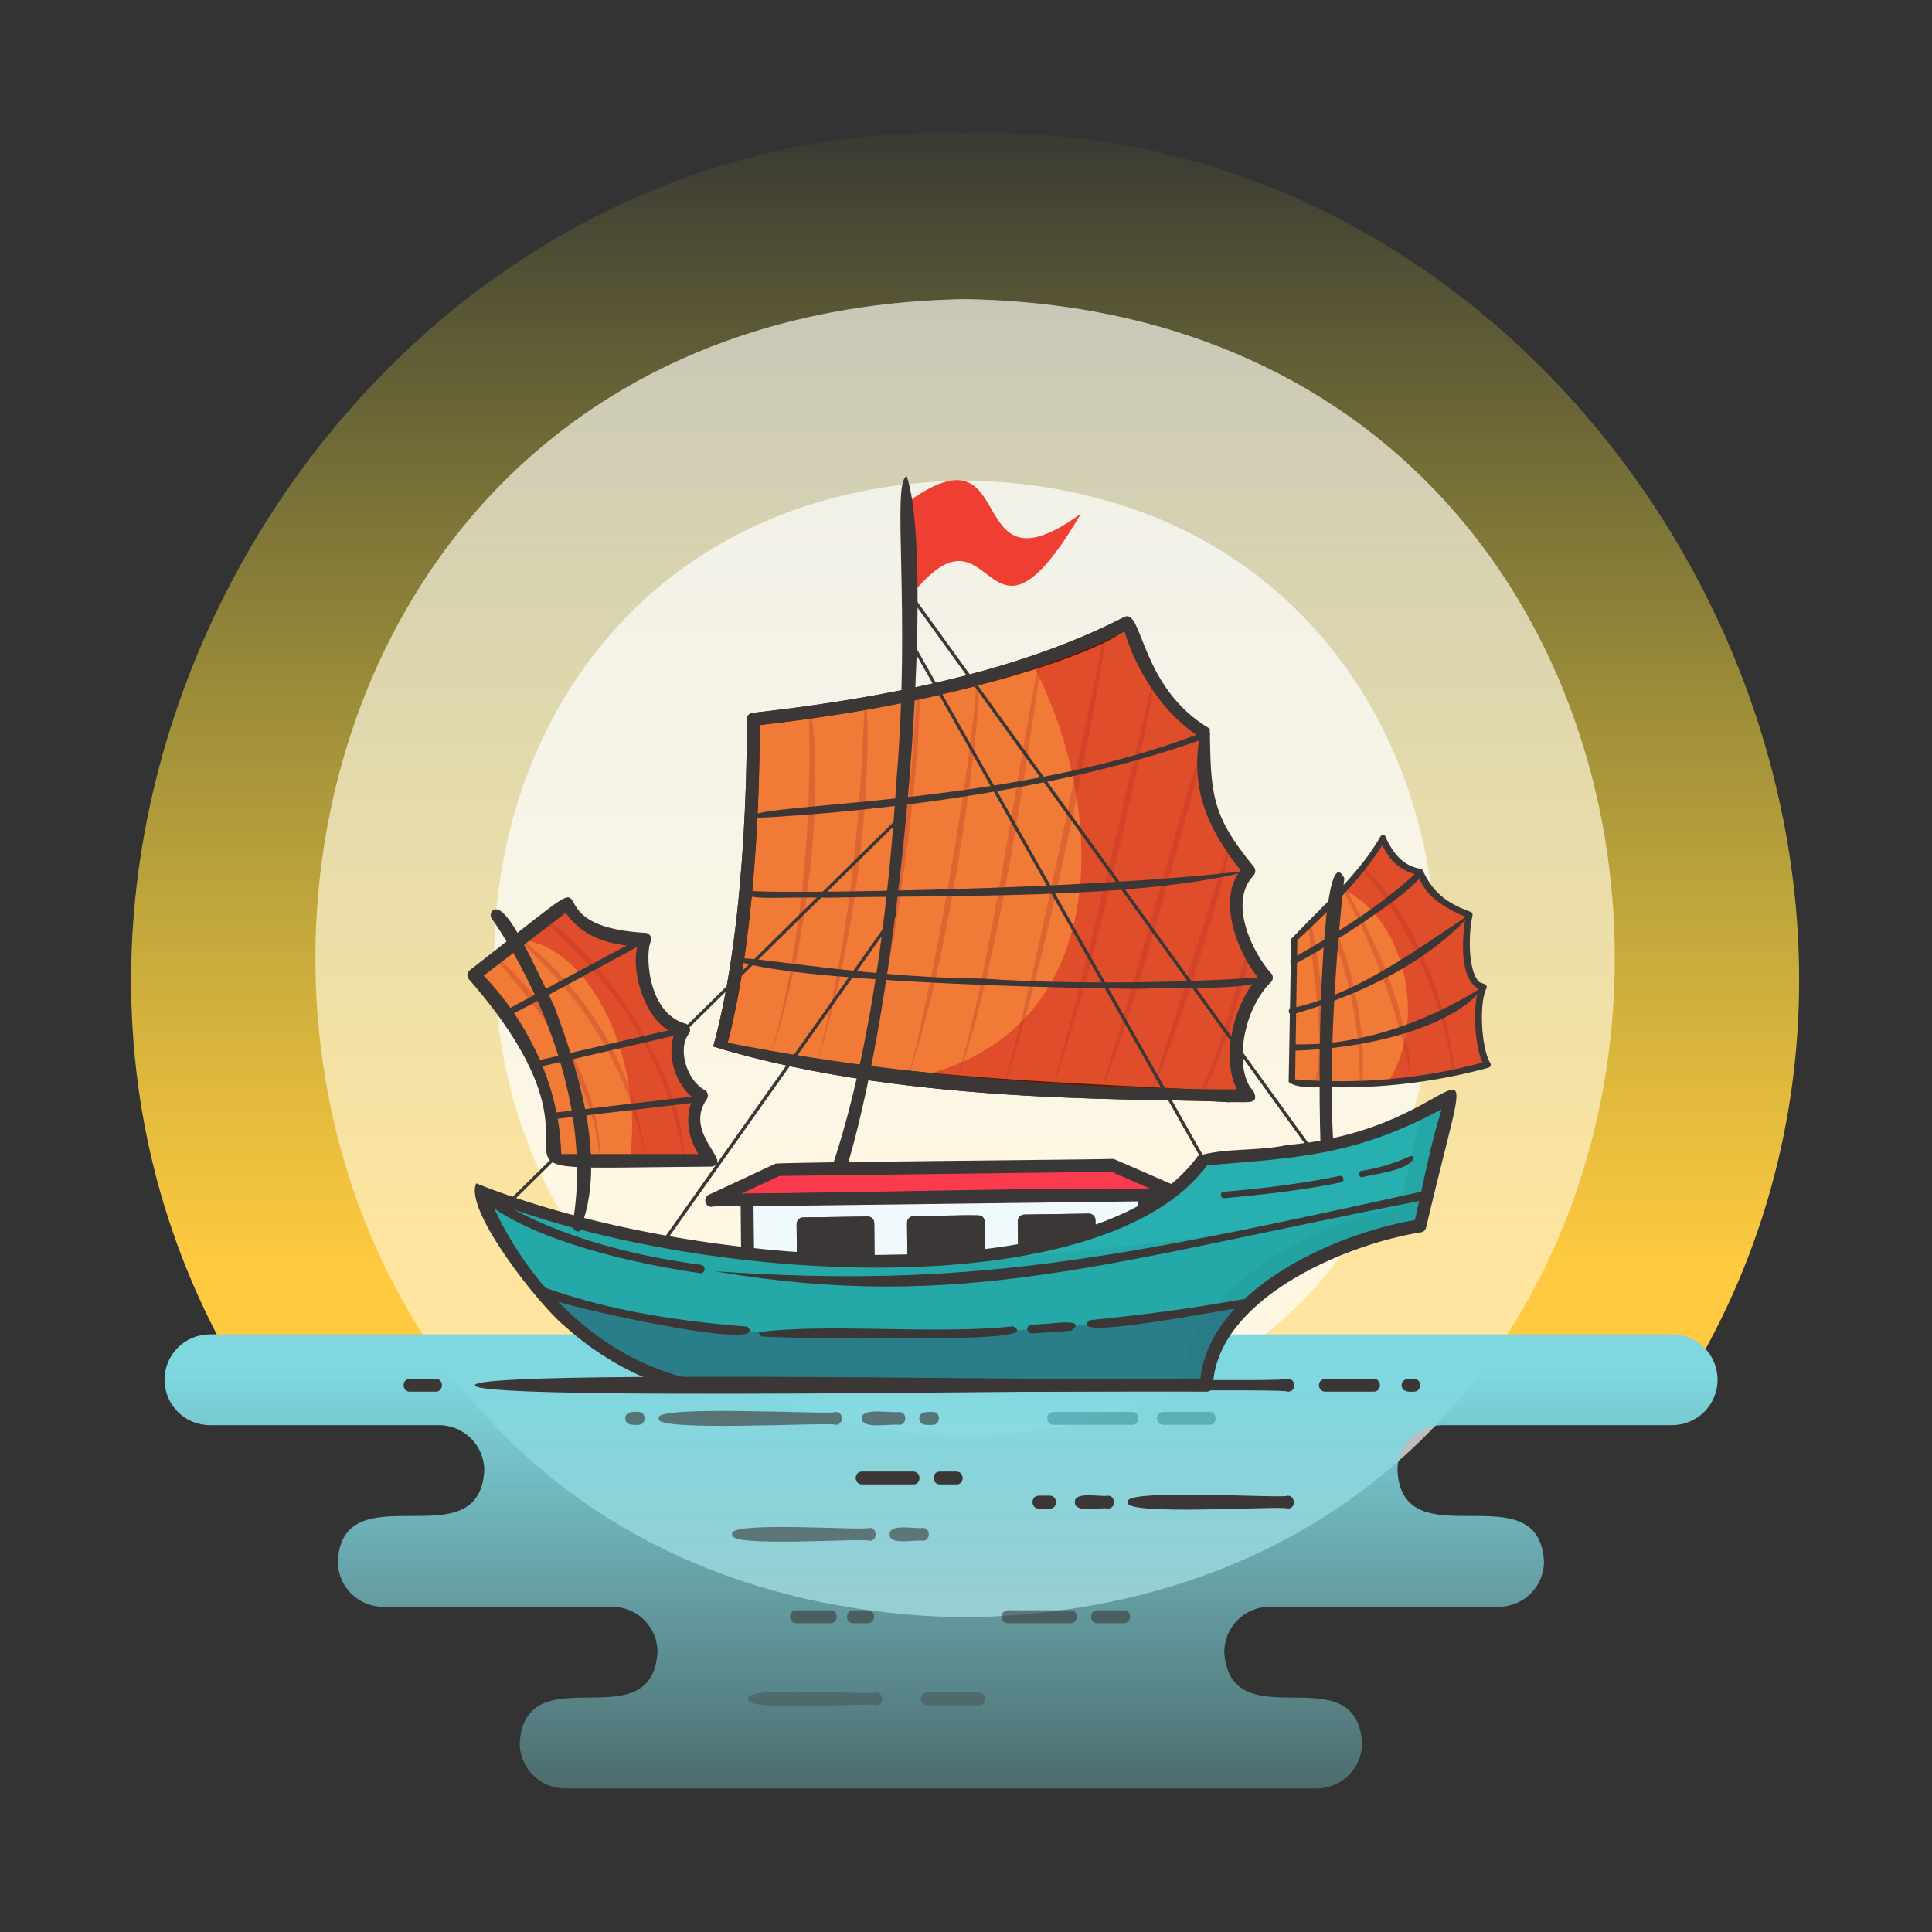 <?xml version="1.0" encoding="utf-8"?>
<!-- Generator: Adobe Illustrator 24.3.0, SVG Export Plug-In . SVG Version: 6.00 Build 0)  -->
<svg version="1.1" id="Layer_1" xmlns="http://www.w3.org/2000/svg" xmlns:xlink="http://www.w3.org/1999/xlink" x="0px" y="0px"
	 viewBox="0 0 600 600" style="enable-background:new 0 0 600 600;" xml:space="preserve">
<rect x="0" y="0" width="600" height="600" fill="#333333" stroke="none"/>
<style type="text/css">
	.st0{opacity:0.35;fill:#FFFFFF;enable-background:new    ;}
	.st1{fill:url(#SVGID_1_);}
	.st2{fill:#FFFFFF;fill-opacity:0.5;}
	.st3{fill:#FFFFFF;fill-opacity:0.7;}
	.st4{fill:url(#SVGID_2_);}
	.st5{fill:#E04D2B;}
	.st6{fill:#EF3F32;}
	.st7{opacity:0.66;fill:#FA923D;enable-background:new    ;}
	.st8{opacity:0.3;}
	.st9{fill:#B22F22;}
	.st10{fill:#5D1900;}
	.st11{fill:#3A3736;}
	.st12{fill:none;stroke:#3A3736;stroke-linecap:round;stroke-linejoin:round;}
	.st13{fill:#FC3A4D;}
	.st14{fill:#F0FAFC;}
	.st15{fill:#28AFAF;}
	.st16{opacity:0.46;}
	.st17{fill:#1C918E;}
	.st18{opacity:0.6;fill:#1C918E;enable-background:new    ;}
	.st19{opacity:0.17;fill:#188C89;enable-background:new    ;}
	.st20{opacity:0.54;fill:#2D5B72;enable-background:new    ;}
	.st21{opacity:0.48;}
	.st22{fill:#298589;}
	.st23{opacity:0.62;}
	.st24{opacity:0.59;}
	.st25{opacity:0.33;}
</style>
<g>
	<g id="Layer_1_2_">
		<path class="st0" d="M299.7,92.9c269.1,4.6,269,404.8,0,409.4C30.7,497.7,30.7,97.5,299.7,92.9z"/>
		<linearGradient id="SVGID_1_" gradientUnits="userSpaceOnUse" x1="299.738" y1="28.89" x2="299.738" y2="394.544">
			<stop  offset="0" style="stop-color:#FFFA3F;stop-opacity:0"/>
			<stop  offset="1" style="stop-color:#FFCA3F"/>
		</linearGradient>
		<path class="st1" d="M525.9,425.6C622.8,260.9,492.7,36,299.7,41.3C106.8,36-23.3,261,73.5,425.6H525.9z"/>
		<path class="st2" d="M299.7,92.9c269.1,4.6,269,404.8,0,409.4C30.7,497.7,30.7,97.5,299.7,92.9z"/>
		<path class="st3" d="M299.7,149.2c195,3.3,195,293.5,0,296.8C104.7,442.6,104.7,152.5,299.7,149.2z"/>
		
			<linearGradient id="SVGID_2_" gradientUnits="userSpaceOnUse" x1="292.237" y1="-22.119" x2="292.237" y2="177.048" gradientTransform="matrix(1 0 0 -1 0 602)">
			<stop  offset="0" style="stop-color:#7FD8E0;stop-opacity:0"/>
			<stop  offset="1" style="stop-color:#7FD8E0"/>
		</linearGradient>
		<path class="st4" d="M533.4,428.5L533.4,428.5c0-7.8-6.3-14.1-14.1-14.1c0,0-454.1,0-454.1,0c-7.8,0-14.1,6.3-14.1,14.1l0,0
			c0,7.8,6.3,14.1,14.1,14.1h71.1c7.8,0,14.1,6.3,14.1,14.1l0,0c-1.6,28.2-44,0-45.5,28.2l0,0c0,7.8,6.3,14.1,14.1,14.1
			c0,0,71.1,0,71.1,0c7.8,0,14.1,6.3,14.1,14.1l0,0c-1.9,27.8-40.9,0.4-42.8,28.2l0,0c0,7.8,6.3,14.1,14.1,14.1c0,0,233.4,0,233.4,0
			c7.8,0,14.1-6.3,14.1-14.1l0,0c-1.9-27.8-40.9-0.4-42.8-28.2l0,0c0-7.8,6.3-14.1,14.1-14.1c0,0,71.1,0,71.1,0
			c7.8,0,14.1-6.3,14.1-14.1l0,0c-1.6-28.2-44,0-45.5-28.2l0,0c0-7.8,6.3-14.1,14.1-14.1h71.1C527.1,442.6,533.4,436.3,533.4,428.5z
			"/>
		<path class="st5" d="M401.2,336.1c20.4,1.8,40.9,0,60.7-5.4c-3.1-4.9-3.7-19.6-1.2-24.1c-5.7-0.4-6-15.1-4.4-22.4
			c-8.1-3.2-13.8-7.4-14.9-13.2c-6-1-9.8-4.8-11.8-10.5c-6.2,10.5-16.5,20.9-27.6,31.3L401.2,336.1z"/>
		<path class="st6" d="M282.9,155.2V185c26.6-33.5,22.1,26.8,52.8-25.5C298.6,186.5,317,131.5,282.9,155.2z"/>
		<path class="st5" d="M387.9,340.3c0,0-82.2,1.7-164.4-14.9c11.4-41.6,10.4-102,10.4-102c79.9-8.4,116.6-30.2,116.6-30.2
			s5.3,22.9,24.3,34.8c-3.2,17.1,2.3,29,13.2,42.4c-9.6,9.6,0.5,28.3,5.4,33.2C383.3,313.5,381,333.4,387.9,340.3z"/>
		<path class="st7" d="M283.7,334.7c63.2-13.7,60.2-84.9,36.7-129c-19.2,6.4-47.7,13.6-86.5,17.6c0,0,1,60.4-10.4,102
			C244,329.5,264.5,332.5,283.7,334.7z"/>
		<g class="st8">
			<path class="st9" d="M239,329c15.7-55.1,11.7-107.2,12.4-107.8C253.3,221.6,257.4,273.4,239,329z"/>
			<path class="st9" d="M253.3,331.3c15.1-54,14.6-112.7,15.4-113.5C270.3,218.5,271,277,253.3,331.3z"/>
			<path class="st9" d="M267.7,333.4c4.4-23.6,11.8-55.7,13.4-77.2c3.3-24.1,2.8-41,4.5-41.7C286,236.2,278.2,302.9,267.7,333.4z"/>
			<path class="st9" d="M281.8,335.1c7.9-27.3,20.9-103.8,21.5-124.5C306.7,207.8,296.6,293.8,281.8,335.1z"/>
			<path class="st9" d="M296.7,336.7c12-36.9,24.4-133.9,26.7-130.9l0,0C322.9,206.5,311.4,299.9,296.7,336.7z"/>
			<path class="st9" d="M311.2,338.7c10.5-33.2,30.9-140.8,32.1-142C344.6,198.3,324.3,305.4,311.2,338.7z"/>
			<path class="st9" d="M326.4,338.7c9.3-28.5,30.8-127.3,32.1-128.2C359.6,212.1,338.4,309.9,326.4,338.7z"/>
			<path class="st9" d="M341,340.9c8.5-23.3,32.4-116.2,34.3-112.8l0,0C374.7,229,352.3,317.6,341,340.9z"/>
			<path class="st9" d="M356.7,341c6.9-19.3,24.3-78.9,25.4-79.3C383.4,263,366.5,321.2,356.7,341z"/>
			<path class="st9" d="M372.6,341c-0.5,0-0.8-0.5-0.6-1c8.9-14.7,14.4-48.5,16.5-44.3l0,0C388.2,295.8,381.5,327,372.6,341z"/>
		</g>
		<path class="st10" d="M381.5,342.3c-18.7-1.6-97.7,1.8-160-17.3c11.3-40.8,10.4-101,10.4-101.6c0-1,0.8-1.9,1.8-2
			c52-5.8,88.6-15.9,115.7-29.9c12.8,3.2-36.8,24.9-113.5,33.7c0.1,10.2-0.2,61.4-9.9,98.7C299.5,340.7,422.9,336.2,381.5,342.3z"/>
		<path class="st11" d="M381.5,342.3c-18.8-1.6-97.7,1.8-160-17.3c11.3-40.8,10.4-101,10.4-101.6c0-1,0.8-1.9,1.8-2
			c51.9-5.8,88.6-15.9,115.7-29.9c5.5-2.1,4.9,22.2,26.3,34.8c0.4,19.6,0.1,26.5,13.7,42.9c0.6,0.8,0.6,1.9-0.1,2.7
			c-8.1,8.5,0,24.4,5.4,30.3c0.8,0.8,0.8,2,0,2.8c-9.5,9.5-11.3,28-5.4,33.9C391.3,343.3,387.3,342.1,381.5,342.3z M225.9,323.8
			c70.5,14,141.3,14.6,158.2,14.5c-4.6-9-1.8-25.3,6.5-34.8c-6.9-8.5-12.4-24.8-5.3-33.2c-9.8-12.4-15.6-24.4-12.8-41.4
			c-15.1-10-21.4-26.5-23.3-32.8c-9.1,4.8-45.1,21.7-113.3,29C235.9,235.4,235.7,286.6,225.9,323.8z"/>
		<path class="st11" d="M233.3,254.1c-3.7-5,80.2-2.8,141.1-27c1.2-0.5,1.9,1.4,0.7,1.9C314.5,251.2,234.1,254,233.3,254.1z"/>
		<line class="st12" x1="281.8" y1="197.4" x2="373.7" y2="360"/>
		<line class="st12" x1="277.9" y1="284.1" x2="206.6" y2="384.9"/>
		<line class="st12" x1="279.6" y1="253.9" x2="158.8" y2="372.8"/>
		<line class="st12" x1="282.9" y1="185" x2="406.8" y2="356.5"/>
		<path class="st11" d="M248.5,392.6c-1.5,0-2.5-1.7-1.7-3c16.5-29.9,27.4-80.8,31.6-147.2c4.5-52.8-1.6-92.8,3.2-94.5
			C292.5,179.9,275.8,368.5,248.5,392.6z"/>
		<polygon class="st13" points="366.4,370.9 221,372.8 241.6,363.2 345.5,361.8 		"/>
		<path class="st11" d="M221,374.8c-2.1,0.1-2.8-3-0.8-3.8c0,0,20.6-9.6,20.6-9.6c0.9-0.5,103.8-1.3,104.7-1.5
			c0.3,0,0.6,0.1,0.8,0.2c0,0,20.9,9.1,20.9,9.1c1,0.4,1.5,1.6,1,2.6C367.5,375.1,222.8,373.6,221,374.8z M242.1,365.2l-11.9,5.5
			l126.9-1.6l-12-5.2L242.1,365.2z"/>
		
			<rect x="232.1" y="371.9" transform="matrix(1 -1.268820e-02 1.268820e-02 1 -4.819 3.759)" class="st14" width="123.4" height="19.6"/>
		<path class="st11" d="M232.2,394.2c-1.1,0-2-0.9-2-2l-0.2-19.6c0-1.1,0.9-2,2-2c1.8,0.6,123.4-2.7,124.9-1
			c1.3-0.6,0.5,20.6,0.9,21c0,1.1-0.9,2-2,2C355.7,392.6,232.2,394.2,232.2,394.2z M234,374.6l0.2,15.6l119.5-1.5l-0.2-15.6
			L234,374.6z"/>
		<path class="st11" d="M283.8,393.3c-1.1,0-2-0.9-2-2l-0.1-11.6c0-1.1,0.9-2,2-2c0.8,0.4,21.7-1.1,21.5,0.3
			c1.2,0.3,0.5,12.1,0.7,13c0,1.1-0.9,2-2,2C304,393.1,283.9,393.3,283.8,393.3z M285.7,381.7l0.1,7.6l16.1-0.2l-0.1-7.6
			L285.7,381.7z"/>
		<path class="st11" d="M283.8,393.3c-1.1,0-2-0.9-2-2l-0.1-11.6c0-1.1,0.9-2,2-2c0,0,20.1-0.3,20.1-0.3c1.1,0,2,0.9,2,2
			c0,0,0.1,11.6,0.1,11.6c0.1,2.6-4,2.6-4,0.1c0,0-0.1-9.6-0.1-9.6l-16.1,0.2C285.2,383.5,287.5,393.6,283.8,393.3z"/>
		
			<rect x="283.8" y="379.6" transform="matrix(1 -1.268820e-02 1.268820e-02 1 -4.866 3.759)" class="st11" width="20.1" height="11.6"/>
		<polyline class="st11" points="283.8,391.3 283.7,379.7 303.8,379.5 304,391.1 		"/>
		<path class="st11" d="M249.5,393.7c-1.1,0-2-0.9-2-2l-0.1-11.6c0-1.1,0.9-2,2-2c0,0,20.1-0.3,20.1-0.3c1.1,0,2,0.9,2,2
			c0,0,0.1,11.6,0.1,11.6c0,1.1-0.9,2-2,2C269.7,393.5,249.6,393.7,249.5,393.7z M251.4,382.1l0.1,7.6l16.1-0.2l-0.1-7.6
			L251.4,382.1z"/>
		<path class="st11" d="M249.5,393.7c-1.1,0-2-0.9-2-2l-0.1-11.6c0-1.1,0.9-2,2-2c0,0,20.1-0.3,20.1-0.3c1.1,0,2,0.9,2,2
			c0,0,0.1,11.6,0.1,11.6c0.1,2.6-4,2.6-4,0.1c0,0-0.1-9.6-0.1-9.6l-16.1,0.2C250.9,383.9,253.2,393.9,249.5,393.7z"/>
		
			<rect x="249.5" y="380" transform="matrix(1 -1.268820e-02 1.268820e-02 1 -4.874 3.324)" class="st11" width="20.1" height="11.6"/>
		<polyline class="st11" points="249.5,391.7 249.4,380.1 269.5,379.9 269.7,391.5 		"/>
		<path class="st11" d="M318.2,392.8c-1.1,0-2-0.9-2-2l-0.1-11.6c0-1.1,0.9-2,2-2c0,0,20.1-0.3,20.1-0.3c1.1,0,2,0.9,2,2
			c0,0,0.1,11.6,0.1,11.6c0,1.1-0.9,2-2,2C338.4,392.6,318.3,392.8,318.2,392.8z M320.1,381.2l0.1,7.6l16.1-0.2l-0.1-7.6
			L320.1,381.2z"/>
		<path class="st11" d="M318.2,392.8c-1.1,0-2-0.9-2-2l-0.1-11.6c0-1.1,0.9-2,2-2c0,0,20.1-0.3,20.1-0.3c1.1,0,2,0.9,2,2
			c0,0,0.1,11.6,0.1,11.6c0.1,2.6-4,2.6-4,0.1c0,0-0.1-9.6-0.1-9.6l-16.1,0.2C319.6,383,321.9,393.1,318.2,392.8z"/>
		
			<rect x="318.2" y="379.1" transform="matrix(1 -1.268820e-02 1.268820e-02 1 -4.857 4.196)" class="st11" width="20.1" height="11.6"/>
		<polyline class="st11" points="318.2,390.8 318.1,379.2 338.2,379 338.4,390.6 		"/>
		<path class="st11" d="M257.5,278.8c-14.6-0.4-29,1.2-24.2-2.2c1,1.1,105.9,0,155.6-6.4C354.6,279.6,291.1,277.9,257.5,278.8z"/>
		<path class="st11" d="M353.6,307.1c-30.3-0.3-107.7-2.4-125.1-8.8c-3.4-3.2,35.7,5.3,76.5,5.6c36.3,2.5,76.8,0.5,89.3-0.6
			C389.3,307.9,371.9,306.3,353.6,307.1z"/>
		<path class="st15" d="M441,380.6c3.2-13.8,5.6-27.4,10.2-40.4c-28.6,16.7-48.7,17.4-77.5,19.8c-31.8,44.4-159.4,37.2-225,9.3
			c13.2,33.4,38.9,55.1,65.5,60.9h160.5C374.8,406,409.8,385.8,441,380.6z"/>
		<g class="st16">
			<path class="st17" d="M168.9,377.2c-6.9-2.2-13.6-4.9-20.2-7.9c0.1,0.4,0.3,0.7,0.4,1.1C155.6,373,162.2,375.3,168.9,377.2z"/>
			<path class="st18" d="M441.8,345.4c-3.2,10.7-4.5,18.5-7.1,29.7c-31.2,5.2-67,28.7-67.1,52.9c-3.3-0.6-159.8,1.1-162.9-0.6
				c3.1,1.1,6.3,2.1,9.5,2.8h160.5c0.1-24.2,35.1-44.4,66.3-49.6c3.2-13.8,5.6-27.4,10.2-40.4C447.9,342.2,444.7,343.9,441.8,345.4z
				"/>
		</g>
		<path class="st19" d="M443.1,371.1c-64.5,14.7-108.2,17.6-139.2,20c-2.4,0.4,10.6-3.4,7.9-3.1c-38.1,5.4-109.9,5.8-163.2-18.7
			c13.2,33.4,38.9,55.1,65.5,60.9h160.5c0.1-24.2,35.1-44.4,66.3-49.6C441.7,377.4,442.4,374.2,443.1,371.1z"/>
		<path class="st11" d="M374.7,431.5c-0.3,0-160.5,0.1-160.8,0c-13.6-3-26.9-10-38.4-20.4c-9.4-8.9-26.9-29.5-27.4-43
			c11.2,9.3,34.9,20.1,69.6,24.7c1.7,0.2,1.4,2.9-0.4,2.6c-29.6-4.4-53.3-12.2-65.2-21.1c11.2,25.5,35,48.9,62.1,54.6
			c0,0,159,0,159,0c1.3-23.8,35-43.9,66.5-49.4c0.5-2.2,1-4.4,1.5-6.6c-96.5,18.8-142.8,35-219.2,21.9c77.8,5.4,123.5-3.5,220.7-25
			c0.9-0.2,1.8,0.7,1.6,1.6c-1.2,3.3-0.6,8.3-3.2,10.6C412.7,386.9,379.9,402.7,374.7,431.5z"/>
		<path class="st20" d="M319.3,412.9c-57.8,3.7-112.4,2.5-152-12.3c13.3,15.7,29.9,25.9,46.9,29.7h160.5c0-9.5,5.4-18.4,13.9-26
			C365.7,408.5,342.5,411.4,319.3,412.9z"/>
		<path class="st11" d="M268.7,415.7c-11.3,0-22.2-0.2-31.7-0.6c-0.7,0-1.3-0.7-1.3-1.4c21.4-2.8,54.9,0.8,78.9-1.8
			C324.5,417.1,273.4,415,268.7,415.7z"/>
		<path class="st11" d="M320.4,414.1c-0.7,0-1.3-0.6-1.4-1.3c0.2-2.1,2.9-1.2,4.5-1.6c2.1,0.1,14.5-2.1,9.3,2
			C329.1,413.6,324.3,413.9,320.4,414.1z"/>
		<path class="st11" d="M374.7,431.5c-0.3,0-160.5,0.1-160.8,0c-17.6-3.8-34.5-14.5-47.7-30.1c-0.9-1,0.2-2.6,1.5-2.1
			c17.6,6.6,38.6,10.7,64.4,12.7c8.7,8.6-61.7-7.4-60.4-8.5c12.2,13,27.2,21.9,42.7,25.3h159.1c0.4-7.7,4.2-15.4,11.1-22.5
			c-2.7,0-55,10.6-46.2,3.7c81.2-8.1,43.6-16.1,37.8,20.2C376,430.9,375.4,431.5,374.7,431.5z"/>
		<path class="st11" d="M374.7,432.2c-0.5-0.1-160.5,0.2-160.9,0c-13.7-3-27.1-10.1-38.7-20.6c-7-5.6-31.2-35.7-27.2-44.1
			c67.9,27.3,193.1,34.9,224.1-8.5c8.4-2.6,18.6-1.4,27.7-3.4c58.2-5,60.5-48.4,43.2,25.6c-0.2,0.8-0.8,1.4-1.6,1.5
			c-25.2,4.1-63.5,21.4-64.6,47.6C376.7,431.3,375.8,432.2,374.7,432.2z M214.4,428.2h158.4c2.8-27,40.1-44.7,66.6-49.3
			c2.7-11.6,4.8-23.3,8.3-34.4c-27.3,14.7-45.9,15.1-72.8,17.4c-32.1,43.2-153,37.7-222.4,11.2C164,399.5,187,422.2,214.4,428.2
			L214.4,428.2z M441,380.6L441,380.6z"/>
		<path class="st5" d="M172.3,360.3H221c-6-6-6.9-14.6-3.1-20c-7.7-4.2-9.3-16.6-5.5-20.4c-12.6-3.4-14.5-22.8-12-28.2
			c-19.4,0.8-24.2-11.3-24.2-11.3l-29,22.4C147.2,302.8,172.3,325.6,172.3,360.3z"/>
		<path class="st7" d="M195.5,360.3c4.7-29.9-11.7-66.8-34.2-68.5l-14.2,11c0,0,25.1,22.7,25.1,57.5L195.5,360.3z"/>
		<g class="st8">
			<path class="st9" d="M186.3,361c-1.9-33.9-32.5-61.8-32.8-63.9C154.9,295.9,187.6,328,186.3,361z"/>
			<path class="st9" d="M200.4,360.7c-7.4-46.7-42.2-68.7-38.7-69.4l0,0C161,291,196.6,315.8,200.4,360.7z"/>
			<path class="st9" d="M212.4,361c-7.5-51.1-46.4-74.6-43.1-75.5C186.5,295.2,214,336.9,212.4,361z"/>
		</g>
		<path class="st11" d="M221,362.3c-91.5,0.7-20.4,5-75.2-58c-0.9-0.8-0.9-2.3,0.1-3c52.9-41.1,12.9-14.1,54.3-11.6
			c1.3-0.1,2.4,1.3,2,2.5c-1.9,3.2-1.4,22.4,10.7,25.7c1.4,0.4,1.9,2.3,0.9,3.3c-3.3,4.5-0.7,14.1,5,17.3c1,0.5,1.3,1.7,0.8,2.7
			C211.9,352,228,361,221,362.3L221,362.3z M174.3,360.3L174.3,360.3z M174.3,358.4h42.6c-3.5-5.4-4.2-12.2-1.6-17.4
			c-5.4-4.1-8.5-13.3-5.8-20.1c-10-3.9-13.6-20.7-11.5-27.1c-13.7-0.2-19.9-6.7-22.3-10.3L150.2,303
			C155.9,308.8,173.5,329.1,174.3,358.4L174.3,358.4z"/>
		<path class="st7" d="M431,336.1c12.4-19.1,5.5-50.3-13.6-59.8c-4.7,5.1-9.9,10.2-15.4,15.4l-0.8,44.4
			C411.1,337,421.1,337,431,336.1z"/>
		<g class="st8">
			<path class="st9" d="M408.8,337.2c-0.4,0-0.8-0.4-0.6-0.9c4.6-14.2-3.2-48.8-1.5-49.9C408.2,287.2,414.1,324.4,408.8,337.2z"/>
			<path class="st9" d="M451.2,333.4c-5.3-38.4-28-63.7-28.6-63.2c-0.3-0.3-0.3-0.7,0-0.9c2.2-0.5,23.8,22.1,29.3,63.4
				C451.9,333,451.6,333.4,451.2,333.4z"/>
			<path class="st9" d="M423,337.4c-0.4,0-0.7-0.3-0.7-0.7c0.3-33-12.2-53-11.1-55c0.3-0.2,0.7,0,0.9,0.3
				C411.5,281.4,425.5,307.7,423,337.4z"/>
			<path class="st9" d="M438.3,336c-4.8-29.7-20.8-59.7-21.4-59.3c-0.5-0.7,0.7-1.5,1.1-0.7l0,0C417.3,275.8,437.4,306,438.3,336z"
				/>
		</g>
		<path class="st11" d="M416.3,337.7c-4.5-0.6-13,1-16.1-1.7c0,0,0.8-44.4,0.8-44.4c9.9-10.4,21.6-20.8,27.7-31.8
			c0.3-0.5,0.9-0.6,1.4-0.3c2.5,5.6,5.7,9.6,11.5,10.4c2.5,5,5.1,9.7,15.1,13.3c0.5,0.2,0.7,0.7,0.6,1.1c-1.3,5.8-1.3,16.2,1.5,20
			c0.5,1.4,3.5,0.8,2.8,2.7c-2.3,4.4-1.6,18.6,1.2,23.1c0.4,0.6,0.1,1.3-0.6,1.5C447.2,335.7,431.8,337.7,416.3,337.7z M402.2,335.2
			c19.6,1.6,39.2-0.1,58.2-5.2c-2.5-5.5-3.1-17.4-1.2-22.8c-6.1-3.7-5.1-15.2-4.1-22.5c-8.5-3.5-13.3-7.8-14.6-13
			c-5.1-1-8.8-4.1-11.2-9.2c-6.4,10.1-16.4,20.2-26.4,29.5L402.2,335.2z"/>
		<path class="st11" d="M401.7,299.6c-1,0-1.4-1.4-0.5-1.9c18.1-10.2,29.9-18.4,39.5-27.5C448.3,271.1,411.9,294.6,401.7,299.6z"/>
		<path class="st11" d="M439.1,432.2c-1.5,0.1-3.8,0.1-3.8-2c0-2.1,2.3-2.1,3.8-2C441.7,428.2,441.7,432.2,439.1,432.2z"/>
		<path class="st11" d="M426.6,432.2h-15c-1.1,0-2-0.9-2-2c0-1.1,0.9-2,2-2h15C429.2,428.2,429.2,432.2,426.6,432.2z"/>
		<path class="st11" d="M400,432.2c-2.1-1.9-252.9,3.7-252.5-2c-0.5-5.7,250.5-0.1,252.5-2C402.5,428.2,402.7,432.2,400,432.2z"/>
		<path class="st11" d="M135.3,432.2h-8c-2.6,0-2.6-4,0-4c0,0,8,0,8,0C137.9,428.2,137.9,432.2,135.3,432.2L135.3,432.2z"/>
		<g class="st21">
			<path class="st22" d="M375.6,442.5h-14.3c-1.1,0-2-0.9-2-2c0-1.1,0.9-2,2-2h14.3C378.1,438.4,378.2,442.5,375.6,442.5z"/>
			<path class="st22" d="M351.6,442.5h-24.4c-2.6,0-2.6-4,0-4c0,0,24.4,0,24.4,0C354.1,438.4,354.1,442.5,351.6,442.5z"/>
		</g>
		<g>
			<path class="st11" d="M297,461h-5.1c-2.6,0-2.6-4,0-4c0,0,5.1,0,5.1,0C299.6,457,299.6,461.1,297,461L297,461z"/>
			<path class="st11" d="M283.6,461h-15.9c-2.6,0-2.6-4,0-4h15.9C286.2,457,286.2,461.1,283.6,461z"/>
		</g>
		<path class="st11" d="M179.8,382.5c-1.2,0-2.2-1.1-2-2.3c8.6-48.4-24.7-94.4-25-94.8c-0.7-0.9-0.5-2.1,0.4-2.8
			c3.9-2,10.2,11.6,19.1,30.3C177.8,328.1,189.7,360.1,179.8,382.5z"/>
		<path class="st11" d="M157.3,315.8c-1,0-1.4-1.4-0.5-1.9c0,0,43.1-23.1,43.1-23.1c0.5-0.3,1.1-0.1,1.3,0.4
			c0.3,0.5,0.1,1.1-0.4,1.3C200.3,292.7,157.9,315.9,157.3,315.8z"/>
		<path class="st11" d="M166.1,331.6c-1.1,0-1.4-1.7-0.2-2c0,0,46.3-10.7,46.3-10.7c0.5-0.1,1.1,0.2,1.2,0.8c0.1,0.5-0.2,1-0.7,1.2
			C212.3,320.9,166.3,331.7,166.1,331.6z"/>
		<path class="st11" d="M171.7,347.6c-1.2,0-1.3-1.9-0.1-2c0,0,45.6-5.3,45.6-5.3c0.5-0.1,1,0.3,1.1,0.9c0.1,0.5-0.3,1-0.9,1.1
			C217.3,342.2,171.8,347.6,171.7,347.6z"/>
		<g class="st23">
			<path class="st11" d="M289.7,442.5c-1.5,0.1-4.3,0.3-4.2-2c0-2.3,2.7-2,4.2-2C292.2,438.4,292.2,442.5,289.7,442.5L289.7,442.5z"
				/>
			<path class="st11" d="M279.2,442.5c-1.8-0.5-11.8,1.6-11.5-2c-0.3-3.6,9.7-1.5,11.5-2C281.8,438.4,281.8,442.5,279.2,442.5z"/>
			<path class="st11" d="M259.5,442.5c-1-1-57,2.4-54.9-2c-2.3-4.4,54.2-1,54.9-2C262.1,438.4,262.1,442.5,259.5,442.5L259.5,442.5z
				"/>
			<path class="st11" d="M198.3,442.5c-1.5,0.1-4.1,0.2-4.1-2c0-2.2,2.5-2.1,4.1-2C200.8,438.4,200.8,442.5,198.3,442.5L198.3,442.5
				z"/>
		</g>
		<g>
			<path class="st11" d="M399.9,468.5c-1.1-1-51.5,2.4-49.6-2c-2.1-4.4,48.8-1,49.6-2C402.4,464.5,402.5,468.6,399.9,468.5z"/>
		</g>
		<g>
			<path class="st11" d="M344,468.5c-1.8-0.5-10.4,1.6-10.2-2c-0.2-3.5,8.4-1.5,10.2-2C346.6,464.5,346.6,468.6,344,468.5L344,468.5
				z"/>
		</g>
		<g>
			<path class="st11" d="M326,468.5h-3.4c-2.6,0-2.6-4,0-4c0,0,3.4,0,3.4,0C328.6,464.5,328.6,468.6,326,468.5z"/>
		</g>
		<g class="st24">
			<g>
				<path class="st11" d="M286.5,478.5c-1.8-0.5-10.4,1.6-10.2-2c-0.2-3.6,8.5-1.5,10.2-2C289.1,474.5,289.1,478.6,286.5,478.5z"/>
			</g>
			<g>
				<path class="st11" d="M270,478.5c-1.2-1-44.4,2.3-42.6-2c-2-4.3,41.6-1,42.6-2C272.6,474.5,272.6,478.6,270,478.5L270,478.5z"/>
			</g>
		</g>
		<g class="st24">
			<g>
				<path class="st11" d="M349,504.1h-8.2c-2.6,0-2.6-4,0-4c0,0,8.2,0,8.2,0C351.6,500,351.6,504.1,349,504.1L349,504.1z"/>
			</g>
			<g>
				<path class="st11" d="M332.5,504.1H313c-1.1,0-2-0.9-2-2s0.9-2,2-2h19.5C335.1,500,335.1,504.1,332.5,504.1z"/>
			</g>
		</g>
		<g class="st24">
			<g>
				<path class="st11" d="M269.5,504.1H265c-2.6,0-2.6-4,0-4h4.5C272.1,500,272.1,504.1,269.5,504.1z"/>
			</g>
			<g>
				<path class="st11" d="M257.9,504.1h-10.6c-2.6,0-2.6-4,0-4c0,0,10.6,0,10.6,0C260.5,500,260.5,504.1,257.9,504.1z"/>
			</g>
		</g>
		<g class="st25">
			<g>
				<path class="st11" d="M304,529.6h-16c-1.1,0-2-0.9-2-2s0.9-2,2-2h16C306.5,525.6,306.5,529.7,304,529.6z"/>
			</g>
			<g>
				<path class="st11" d="M272.1,529.6c-1.3-1-41.4,2.3-39.7-2c-1.7-4.3,38.6-1,39.7-2C274.6,525.6,274.6,529.7,272.1,529.6z"/>
			</g>
		</g>
		<path class="st11" d="M423,365.6c-1.2,0-1.3-1.8-0.1-2c5.2-0.8,10.2-2.3,14.9-4.5c0.5-0.2,1.1,0,1.3,0.5
			C437.5,363.5,427.3,364.5,423,365.6z"/>
		<path class="st11" d="M380.2,372.1c-1.3,0.1-1.4-2-0.1-2c0.2,0,19.9-1.5,35.9-4.9c0.5-0.1,1.1,0.2,1.2,0.8s-0.2,1.1-0.8,1.2
			C400.2,370.6,380.6,372,380.2,372.1z"/>
		<path class="st11" d="M401.7,326.3c-1.3,0-1.3-2,0-2c23.7,0.8,46-9.5,59.7-18.4C451.7,319.3,424.2,325.7,401.7,326.3z"/>
		<path class="st11" d="M401.2,315.1c-1.1,0-1.4-1.7-0.2-2c19.9-4,38.2-17.7,56.1-29.6C442.8,299.9,420,309.7,401.2,315.1z"/>
		<path class="st11" d="M412.1,357.5c-1.1,0-1.9-0.8-2-1.9c-1.1-33.7,0.8-96.4,7.4-82.8c-0.1,0.5-5.6,47.6-3.4,82.6
			C414.2,356.6,413.3,357.5,412.1,357.5z"/>
	</g>
</g>
</svg>
